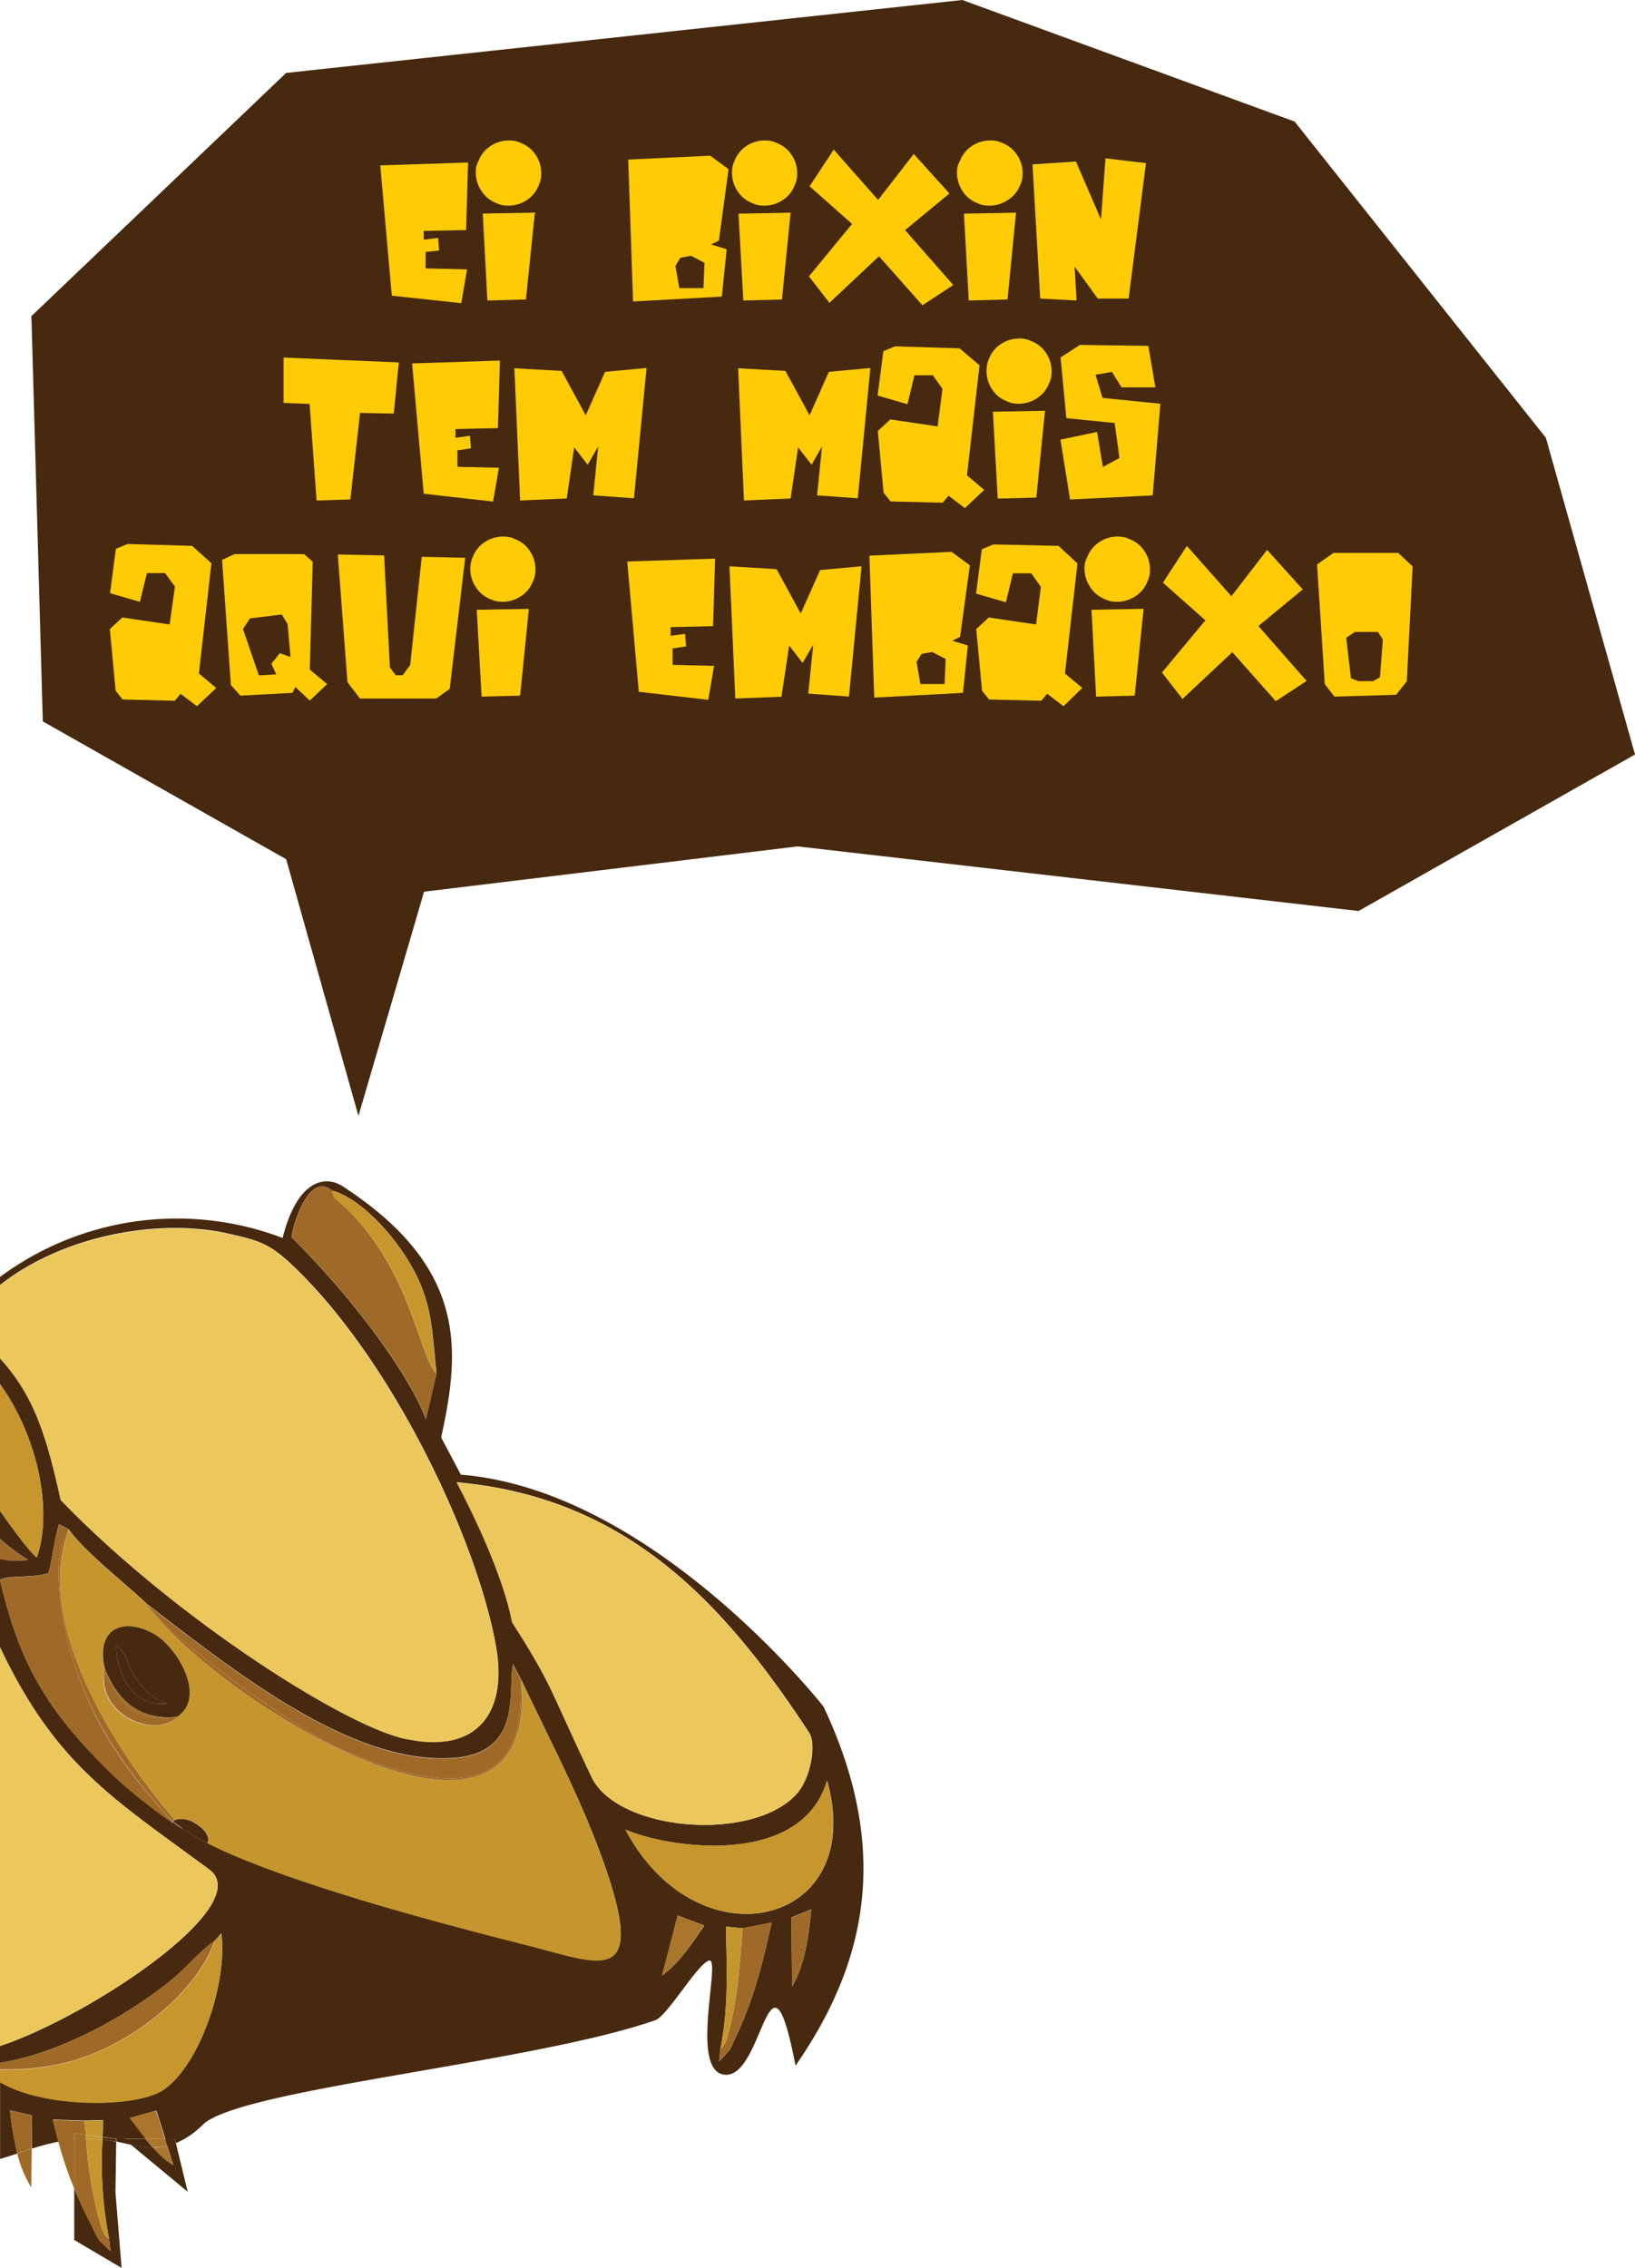 <svg id="Layer_1" data-name="Layer 1" xmlns="http://www.w3.org/2000/svg" viewBox="0 0 233.68 324.05">
  <defs>
    <style>
      .cls-1, .cls-3 {
        fill: #46290f;
      }

      .cls-1 {
        fill-rule: evenodd;
      }

      .cls-2 {
        fill: #ffcb05;
      }

      .cls-4 {
        fill: #c5962d;
      }

      .cls-5 {
        fill: #c7962c;
      }

      .cls-6 {
        fill: #9f6a28;
      }

      .cls-7 {
        fill: #ecc85c;
      }

      .cls-8 {
        fill: #aa762b;
      }
    </style>
  </defs>
  <title>peba</title>
  <g>
    <g>
      <polygon class="cls-1" points="6.12 103.08 4.49 45.17 40.9 10.42 137.54 0 185.03 17.37 220.94 62.55 233.68 107.81 194.17 130.17 113.99 120.94 60.61 127.41 51.23 159.45 40.9 122.77 6.12 103.08"/>
      <g>
        <path class="cls-2" d="M56,42.25L54.35,23.63l12.55-.41-0.28,9.65L60.56,33v1.24L62.62,34l0.14,1.8L60.83,36v2.35l5.93,0.14-0.83,4.83Z"/>
        <path class="cls-2" d="M68.42,22.94a4.34,4.34,0,0,1,1.71-2.09,4.67,4.67,0,0,1,2.6-.78,4.86,4.86,0,0,1,.86.07,3.82,3.82,0,0,1,.9.31,4.34,4.34,0,0,1,2.09,1.71,4.67,4.67,0,0,1,.78,2.6,4.84,4.84,0,0,1-.07.86,3.83,3.83,0,0,1-.31.9,4.31,4.31,0,0,1-1.72,2.09,4.7,4.7,0,0,1-2.59.78,4.86,4.86,0,0,1-.86-0.07A3.78,3.78,0,0,1,70.9,29a4.3,4.3,0,0,1-2.09-1.72A4.7,4.7,0,0,1,68,24.69a4.81,4.81,0,0,1,.07-0.86A3.78,3.78,0,0,1,68.42,22.94Zm1.24,20L69,30.52l7.45-.14L75.17,42.79Z"/>
        <path class="cls-2" d="M90.48,43.08L89.79,22.8l11.72-.55,2.62,1.93-1.38,10.2-1.1.55,2.21,0.69-0.69,6.76ZM97.93,33l-1.52-1-0.28-4,1.24-1.1h2.76L101,28.32l-0.41,3.59Zm2.76,4.55-1.93-1-1.52.28L96.54,38l0.55,3.17h3.45Z"/>
        <path class="cls-2" d="M105,22.94a4.34,4.34,0,0,1,1.71-2.09,4.67,4.67,0,0,1,2.6-.78,4.86,4.86,0,0,1,.86.07,3.82,3.82,0,0,1,.9.31,4.34,4.34,0,0,1,2.09,1.71,4.67,4.67,0,0,1,.78,2.6,4.84,4.84,0,0,1-.07.86,3.83,3.83,0,0,1-.31.9,4.31,4.31,0,0,1-1.72,2.09,4.7,4.7,0,0,1-2.59.78,4.86,4.86,0,0,1-.86-0.07,3.78,3.78,0,0,1-.9-0.31,4.3,4.3,0,0,1-2.09-1.72,4.7,4.7,0,0,1-.78-2.59,4.81,4.81,0,0,1,.07-0.86A3.78,3.78,0,0,1,105,22.94Zm1.24,20-0.69-12.41,7.45-.14-1.24,12.41Z"/>
        <path class="cls-2" d="M118.61,43.21v0.14l-3-3.86L121.78,32l-6.07-5.38,3.45-5.24,6.34,7.18L130.6,22l5.1,5.65-6.34,5.23,6.89,7.85-4.41,2.89-6.21-7Z"/>
        <path class="cls-2" d="M137.22,22.94a4.34,4.34,0,0,1,1.71-2.09,4.67,4.67,0,0,1,2.6-.78,4.86,4.86,0,0,1,.86.07,3.82,3.82,0,0,1,.9.31,4.34,4.34,0,0,1,2.09,1.71,4.67,4.67,0,0,1,.78,2.6,4.84,4.84,0,0,1-.07.86,3.83,3.83,0,0,1-.31.9A4.31,4.31,0,0,1,144,28.61a4.7,4.7,0,0,1-2.59.78,4.86,4.86,0,0,1-.86-0.07,3.78,3.78,0,0,1-.9-0.31,4.3,4.3,0,0,1-2.09-1.72,4.7,4.7,0,0,1-.78-2.59,4.81,4.81,0,0,1,.07-0.86A3.78,3.78,0,0,1,137.22,22.94Zm1.24,20-0.69-12.41,7.45-.14L144,42.79Z"/>
        <path class="cls-2" d="M148.67,42.66l-1.1-19.17,6.21-.41,3.58,8.27L158,22.62l5.79,0.69-2.48,19.35h-4.41l-3.31-4.55,0.28,4.83Z"/>
        <path class="cls-2" d="M45.25,71.51l-1-13.79-3.72-.14V51.09L57,51.79,56.28,59.1,51.46,59,50.08,71.37Z"/>
        <path class="cls-2" d="M60.56,70.55L58.9,51.93l12.55-.41-0.28,9.65-6.07.14v1.24l2.07-.28,0.14,1.8-1.93.28v2.35l5.93,0.14-0.83,4.83Z"/>
        <path class="cls-2" d="M74.34,71.51L73.52,52.62,80.27,53l3.45,6.34,2.76-6.21,5.93-.55-1.8,18.62-5.82-.42,0.71-7L84,66.41l-1.93-2.48L81,71.23Z"/>
        <path class="cls-2" d="M106.33,71.51l-0.83-18.89L112.26,53l3.45,6.34,2.76-6.21,5.93-.55-1.8,18.62-5.82-.42,0.71-7L116,66.41l-1.93-2.48L113,71.23Z"/>
        <path class="cls-2" d="M127.29,71.65l-1-1.24-0.83-8.83,1.79-1.65,6.76,1,0.69-5.38-1.38-1.93h-2.62l-1,4.14-4.27-1.24,0.83-6.34,1.65-.69,9.24,0.28L140,52.2l-1.79,15.72L140.67,70l-2.76,2.61-2.34-1.78-0.83,1Zm2.76-2.9L129.63,65l3.18,0.28-0.41,3.58Z"/>
        <path class="cls-2" d="M141.36,51.24a4.34,4.34,0,0,1,1.71-2.09,4.67,4.67,0,0,1,2.6-.78,4.86,4.86,0,0,1,.86.07,3.82,3.82,0,0,1,.9.31,4.34,4.34,0,0,1,2.09,1.71,4.67,4.67,0,0,1,.78,2.6,4.84,4.84,0,0,1-.07.86,3.83,3.83,0,0,1-.31.9,4.31,4.31,0,0,1-1.72,2.09,4.7,4.7,0,0,1-2.59.78,4.86,4.86,0,0,1-.86-0.07,3.78,3.78,0,0,1-.9-0.31,4.3,4.3,0,0,1-2.09-1.72A4.7,4.7,0,0,1,141,53a4.81,4.81,0,0,1,.07-0.86A3.78,3.78,0,0,1,141.36,51.24Zm1.24,20-0.69-12.41,7.45-.14L148.12,71.1Z"/>
        <path class="cls-2" d="M152.94,71.37l-1.38-8.55,5.24-1.1,0.83,5L160,65.44l-0.69-5-6.9-.69-0.83-8.68,2.76-1.79,9.79,0.14,1,5.93h-4.83l-1.38-2.21-2.34.41,1,3.31,8.27,0.83-1.1,13.1Z"/>
        <path class="cls-2" d="M17.53,99.95l-1-1.24-0.83-8.83,1.79-1.65,6.76,1L25,83.82,23.6,81.89H21L20,86l-4.27-1.24,0.83-6.34,1.65-.69L27.46,78l2.76,2.48L28.43,96.23l2.48,2.07-2.76,2.61-2.34-1.78-0.83,1Zm2.76-2.9-0.42-3.72L23,93.61l-0.41,3.58Z"/>
        <path class="cls-2" d="M34.36,99.4L33,97.88,31.74,80l1.79-.83h9.93l1.24,1.1L44.28,95.68l2.48,2.07-2.48,2.35-2.07-1.94L41.8,99ZM37,96.5l2.48-.14-0.69-1.52L40,93.33l1.52,0.55-0.41-4.69-0.83-1.38-4.55.55-1,1.52Z"/>
        <path class="cls-2" d="M48.28,79.23l6.62,0.14,0.83,16,0.83,1.11h1L58.63,95l1.65-15.44,6.21,0.14L64.28,98.43l-1.93,1.38H51.45l-1.79-2.35Z"/>
        <path class="cls-2" d="M67.59,79.54a4.34,4.34,0,0,1,1.71-2.09,4.67,4.67,0,0,1,2.6-.78,4.86,4.86,0,0,1,.86.07,3.82,3.82,0,0,1,.9.31,4.34,4.34,0,0,1,2.09,1.71,4.67,4.67,0,0,1,.78,2.6,4.84,4.84,0,0,1-.07.86,3.83,3.83,0,0,1-.31.9,4.31,4.31,0,0,1-1.72,2.09,4.7,4.7,0,0,1-2.59.78A4.86,4.86,0,0,1,71,85.92a3.78,3.78,0,0,1-.9-0.31A4.3,4.3,0,0,1,68,83.89a4.7,4.7,0,0,1-.78-2.59,4.81,4.81,0,0,1,.07-0.86A3.78,3.78,0,0,1,67.59,79.54Zm1.24,20L68.14,87.13,75.59,87,74.34,99.4Z"/>
        <path class="cls-2" d="M91.3,98.85L89.65,80.23l12.55-.41-0.28,9.65-6.07.14v1.24l2.07-.28,0.14,1.8-1.93.28V95l5.93,0.14L101.23,100Z"/>
        <path class="cls-2" d="M105.09,99.81l-0.83-18.89L111,81.33l3.45,6.34,2.76-6.21,5.93-.55-1.8,18.62-5.82-.42,0.71-7-1.51,2.62-1.93-2.48-1.1,7.31Z"/>
        <path class="cls-2" d="M124.95,99.68L124.26,79.4,136,78.85l2.62,1.93L137.22,91l-1.1.55,2.21,0.69L137.64,99Zm7.45-10.07-1.52-1-0.28-4,1.24-1.1h2.76l0.83,1.38L135,88.51Zm2.76,4.55-1.93-1-1.52.28L131,94.57l0.55,3.17H135Z"/>
        <path class="cls-2" d="M141.36,99.95l-1-1.24-0.83-8.83,1.79-1.65,6.76,1,0.69-5.38-1.38-1.93h-2.62l-1,4.14-4.27-1.24,0.83-6.34,1.65-.69L151.29,78,154,80.51l-1.79,15.72,2.48,2.07L152,100.91l-2.34-1.78-0.83,1Zm2.76-2.9-0.42-3.72,3.18,0.28-0.41,3.58Z"/>
        <path class="cls-2" d="M155.42,79.54a4.34,4.34,0,0,1,1.71-2.09,4.67,4.67,0,0,1,2.6-.78,4.86,4.86,0,0,1,.86.07,3.82,3.82,0,0,1,.9.31,4.34,4.34,0,0,1,2.09,1.71,4.67,4.67,0,0,1,.78,2.6,4.84,4.84,0,0,1-.07.86,3.83,3.83,0,0,1-.31.9,4.31,4.31,0,0,1-1.72,2.09,4.7,4.7,0,0,1-2.59.78,4.86,4.86,0,0,1-.86-0.07,3.78,3.78,0,0,1-.9-0.31,4.3,4.3,0,0,1-2.09-1.72A4.7,4.7,0,0,1,155,81.3a4.81,4.81,0,0,1,.07-0.86A3.78,3.78,0,0,1,155.42,79.54Zm1.24,20L156,87.13l7.45-.14L162.18,99.4Z"/>
        <path class="cls-2" d="M169.07,99.81v0.14l-3-3.86,6.21-7.45-6.07-5.38L169.63,78,176,85.19l5.1-6.62,5.1,5.65-6.34,5.23,6.89,7.85-4.41,2.89-6.21-7Z"/>
        <path class="cls-2" d="M190.72,99.54l-1.38-1.79-1.1-17.1L190.59,79h9.24l2.07,1.93-0.83,16.41-1.52,1.93Zm3.44-2.21h2.07l1-.55,0.41-5.38-0.69-1.1h-3.3l-1.24.83,0.68,5.79Z"/>
      </g>
    </g>
    <g>
      <path class="cls-3" d="M23.82,243.4a8.55,8.55,0,0,1-3.9-2.94c-2.43-3.23-1.25-3.82-3.34-5.37C16.75,239.86,19.42,244,23.82,243.4Z"/>
      <path class="cls-3" d="M47.45,170.25a0.22,0.22,0,0,1,0-.13A0.22,0.22,0,0,0,47.45,170.25Z"/>
      <path class="cls-3" d="M48.89,172.1c0.5,0.46,1,.92,1.43,1.39C49.86,173,49.39,172.56,48.89,172.1Z"/>
      <path class="cls-3" d="M1.44,301.53l3.13,0.72c0,0.31,0,2.48,0,4.76a37.09,37.09,0,0,1,3.8-1c-0.27-1-.54-2-0.81-3.15L12.08,303l2.64-.07c0,0.8,0,1.6-.06,2.41l2,0.27V306l2.14,0.47-1-.84h3.09c-0.78-1-1.53-2-2.32-3l3.79-1.06,1.3,4.1H25l0.14,0.56A12.21,12.21,0,0,0,29,303.58c5.3-5.12,47.15-8.8,64.66-14.92,1.7-.59,6-8,7.66-8.52,1.88-.6-3,16.22,2.44,16.32s6.19-20.7,9.94-1.3c9.26-13.41,14.29-29.53,4-51.31,0,0-24.21-30.91-51.83-33.14l-2.82-5.31c2.68-12.28,3.89-24.13-13.91-35.79-2.54-1.78-6.63-1.15-8.75,7.28A42.46,42.46,0,0,0,0,182.46v1.15c9.06-7.14,22.78-9.58,32.6-7.35,4.06,0.92,5.63,1.29,8.63,4,14.72,13.54,27.15,40.16,29.7,55.21,1.54,9.06-2.58,15-12.45,13.06-8.14-1.22-33.29-17.1-49.8-34.23C6.72,205.54,5,199.53,0,194.06v3.7c5.81,8.14,7.44,18.75,5.25,24.77C4.5,222,2.48,219.4,0,215.87v4a24.59,24.59,0,0,0,4,3,9.68,9.68,0,0,1-4-.14v3c1.23-.69,4.67-0.23,6.91-0.94,0.66-2.3.77-4.62,1.53-7l1.42,0.75c2,3,8.53,8.11,11.14,10.64,13.45,10.38,29.57,23,43.8,22,10-.7,7.72-9.73,8.52-13.4l1.22,2.31c4.13,8.75,8.77,17.44,12,26.78,5.84,17-.85,13.7-10.91,11.12-8.66-2.22-33.88-8.54-46-14.67-0.48.65-1.89,0.59-3.24-.17s-2.22-2-1.8-2.78h0a72.53,72.53,0,0,1-8.48-6.79C7.41,245.1,3,238.65,0,225.74v9.62c8,16.92,16.34,21.73,29.91,31.77C36.78,272.21,12.6,288.21,0,292.34v2.41c8.45-1.33,17.9-6.55,24.32-11.68,2.3-1.84,4.15-4.24,6.39-5.77l0.93-1.08c0.91,7.54-3.38,19.36-8.49,22.51-4,2.45-17,2.47-23.14-1.24v11c0.8-.24,1.62-0.51,2.46-0.78A45.81,45.81,0,0,1,1.44,301.53ZM60.87,202.8c-2.21-6-9.77-16.64-19.18-26,0.14-1.75,2.47-9.47,5.78-6.68,3.29,0.87,7.47,4.76,10.37,9.2,4.05,6.2,3.82,10.31,4.55,16.89Zm33.76,79.45,2.24-8.55,3.8,1.43C98.86,277.77,96.88,280.72,94.63,282.25Zm10.53,8.83c-0.22.46-.67,1.49-0.93,1.91l-1.45,1.56,0.19-1.82c1.22-6.07.88-12.1,0.78-17.44l2.39,0.23,4.14-.8C108.88,281,107.76,285.51,105.16,291.08Zm8.06-7.24c0-.19-0.11-9.2-0.1-9.87l2.84-1.14C115.58,276.54,115.08,280.61,113.22,283.84Zm5-29.4c5.8,20.84-18.47,26.57-28.82,7C95.83,264.17,114.54,266.8,118.2,254.45Zm-33.67-.56c-6-12.47-5.4-12.79-11.35-22.09-1.2-6.28-5.2-14.83-7.92-20,24.45,2.19,38.29,17.38,50.36,35.77,1.12,1.71.18,6.57-1.73,8.71C107.68,263.29,88.28,261.74,84.53,253.89Z"/>
      <path class="cls-4" d="M25,260.07a3.41,3.41,0,0,1,2.91.45c1.41,0.79,2.22,2,1.8,2.78a0.82,0.82,0,0,1-.07.08c12.1,6.13,37.32,12.46,46,14.67,10.06,2.58,16.75,5.88,10.91-11.12-3.21-9.34-7.84-18-12-26.78C77,271.68,30.66,242.81,21,229.2c-2.61-2.52-9.14-7.64-11.14-10.64C4.69,232.11,16.63,250.39,25,260.07Zm-3-26.6c3.38,1.92,7.54,9,3.3,11.84l0.2,0c-3.62,3.33-12-.37-10.59-7l0,0.07C13.69,232.41,17.9,231.13,22,233.47Z"/>
      <path class="cls-5" d="M5.25,222.53c2.19-6,.56-16.63-5.25-24.77v18.1C2.48,219.4,4.5,222,5.25,222.53Z"/>
      <path class="cls-6" d="M16.08,253.63a72.53,72.53,0,0,0,8.48,6.79,0.83,0.83,0,0,1,.14-0.16,7.52,7.52,0,0,1-1.09-1.14c-4.57-5.09-9-10.85-11.82-18.09-2.31-5.85-5.26-17.94-1.94-22.47l-1.42-.75c-0.76,2.36-.87,4.69-1.53,7-2.24.71-5.67,0.25-6.91,0.94C3,238.65,7.41,245.1,16.08,253.63Z"/>
      <path class="cls-6" d="M11.79,241c2.86,7.24,7.26,13,11.82,18.09a7.52,7.52,0,0,0,1.09,1.14,1,1,0,0,1,.26-0.19c-8.34-9.68-20.28-28-15.12-41.5C6.53,223.09,9.48,235.19,11.79,241Z"/>
      <path class="cls-6" d="M50.32,173.49c-0.46-.47-0.93-0.93-1.43-1.39l-1.08-.93-0.32-.77a0.82,0.82,0,0,1,0-.15,0.22,0.22,0,0,1,0-.13c-3.31-2.79-5.64,4.93-5.78,6.68,9.41,9.36,17,20,19.18,26l1.51-6.59C60.12,194.48,58.88,182.35,50.32,173.49Z"/>
      <path class="cls-6" d="M4,222.89a24.59,24.59,0,0,1-4-3v2.88A9.68,9.68,0,0,0,4,222.89Z"/>
      <path class="cls-6" d="M48.76,249.95c29.12,12.69,25.1-7.54,25.77-9.81l-1.22-2.31c-0.8,3.67,1.5,12.7-8.52,13.4-14.23,1-30.35-11.64-43.8-22C24.69,234.41,42.12,247.05,48.76,249.95Z"/>
      <path class="cls-6" d="M74.53,240.14c-0.67,2.27,3.34,22.5-25.77,9.81-6.64-2.9-24.07-15.54-27.77-20.75C30.66,242.81,77,271.68,74.53,240.14Z"/>
      <path class="cls-3" d="M25.31,245.31c4.24-2.8.08-9.91-3.3-11.84-4.12-2.34-8.33-1.05-7.07,4.87C16.92,243.36,20.3,245.83,25.31,245.31Zm-5.39-4.84a8.55,8.55,0,0,0,3.9,2.94c-4.4.56-7.07-3.54-7.23-8.3C18.67,236.64,17.49,237.23,19.92,240.46Z"/>
      <path class="cls-5" d="M47.47,170.12a0.22,0.22,0,0,0,0,.13,0.82,0.82,0,0,0,0,.15l0.32,0.77,1.08,0.93c0.5,0.45,1,.92,1.43,1.39,8.52,8.68,9.43,19.2,12.06,22.72-0.73-6.58-.49-10.69-4.55-16.89C54.94,174.88,50.76,171,47.47,170.12Z"/>
      <path class="cls-5" d="M50.32,173.49c8.56,8.85,9.8,21,12.06,22.72C59.75,192.7,58.83,182.18,50.32,173.49Z"/>
      <path class="cls-5" d="M48.89,172.1l-1.08-.93-0.32-.77,0.32,0.77Z"/>
      <path class="cls-5" d="M47.49,170.4a0.82,0.82,0,0,1,0-.15A0.82,0.82,0,0,0,47.49,170.4Z"/>
      <path class="cls-6" d="M25.22,245.38c-5.15.61-7.77-1.21-10.14-6.46C13.69,244.45,21.76,248.62,25.22,245.38Z"/>
      <path class="cls-6" d="M15.07,238.92c-0.05-.2-0.08-0.39-0.13-0.58l0-.07c-1.38,6.65,7,10.35,10.59,7l-0.2,0-0.1.07C21.76,248.62,13.69,244.45,15.07,238.92Z"/>
      <path class="cls-6" d="M14.95,238.34c0,0.19.07,0.38,0.13,0.58,2.37,5.25,5,7.07,10.14,6.46l0.1-.07C20.3,245.83,16.92,243.36,14.95,238.34Z"/>
      <path class="cls-7" d="M29.91,267.13C16.34,257.09,8,252.29,0,235.36v57C12.6,288.21,36.78,272.21,29.91,267.13Z"/>
      <path class="cls-7" d="M113.89,256.3c1.9-2.14,2.85-7,1.73-8.71C103.55,229.21,89.71,214,65.26,211.82,68,217,72,225.52,73.18,231.8c5.95,9.3,5.39,9.62,11.35,22.09C88.28,261.74,107.68,263.29,113.89,256.3Z"/>
      <path class="cls-7" d="M8.67,214.35c16.51,17.13,41.66,33,49.8,34.23,9.87,1.92,14-4,12.45-13.06-2.55-15.05-15-41.67-29.7-55.21-3-2.75-4.56-3.12-8.63-4-9.81-2.22-23.54.21-32.6,7.35v10.45C5,199.53,6.72,205.54,8.67,214.35Z"/>
      <path class="cls-5" d="M89.38,261.42c10.36,19.59,34.62,13.87,28.82-7C114.54,266.8,95.83,264.17,89.38,261.42Z"/>
      <path class="cls-6" d="M104.05,290.71a3.92,3.92,0,0,1-.41,1.17,1.38,1.38,0,0,1-.67.84l-0.19,1.82,1.45-1.56c0.26-.42.72-1.44,0.93-1.91,2.6-5.57,3.72-10,5.12-16.37l-4.14.8C105.71,280.58,105.47,285.61,104.05,290.71Z"/>
      <path class="cls-4" d="M103.64,291.89a3.92,3.92,0,0,0,.41-1.17c1.42-5.1,1.65-10.13,2.09-15.2l-2.39-.23c0.1,5.34.43,11.37-.78,17.44A1.38,1.38,0,0,0,103.64,291.89Z"/>
      <path class="cls-6" d="M113.22,283.84c1.86-3.23,2.35-7.3,2.74-11L113.12,274C113.11,274.64,113.19,283.65,113.22,283.84Z"/>
      <path class="cls-8" d="M94.63,282.25c2.25-1.54,4.23-4.48,6-7.13l-3.8-1.43Z"/>
      <path class="cls-3" d="M26.07,261.33a16,16,0,0,1-1.5-.9h0c-0.42.74,0.39,2,1.8,2.78s2.76,0.82,3.24.17a31,31,0,0,1-3.55-2.07Z"/>
      <path class="cls-3" d="M27.87,260.52a3.41,3.41,0,0,0-2.91-.45l1.09,1.24a31,31,0,0,0,3.55,2.07,0.82,0.82,0,0,0,.07-0.08C30.09,262.55,29.29,261.31,27.87,260.52Z"/>
      <path class="cls-3" d="M26.05,261.31a14.27,14.27,0,0,1-1.35-1,0.83,0.83,0,0,0-.14.16,16,16,0,0,0,1.5.9Z"/>
      <path class="cls-3" d="M25,260.07a1,1,0,0,0-.26.19,14.27,14.27,0,0,0,1.35,1Z"/>
      <path class="cls-3" d="M24.77,309.38a13.7,13.7,0,0,1-2.9-2.52,14.31,14.31,0,0,1-3.11-.37l8.06,6.68-1.69-7a8.83,8.83,0,0,1-1.23.4Z"/>
      <path class="cls-3" d="M23.59,305.66l0.3,1a8.83,8.83,0,0,0,1.23-.4L25,305.66h-1.4Z"/>
      <path class="cls-3" d="M20.83,305.66H17.74l1,0.84a14.31,14.31,0,0,0,3.11.37Q21.34,306.28,20.83,305.66Z"/>
      <path class="cls-3" d="M14.65,305.73a56.41,56.41,0,0,0,.93,14.12l0.21,1.82-1.6-1.56c-0.29-.42-0.79-1.44-1-1.91-1-2-1.87-3.78-2.58-5.48v7.34l6.77,4L16.5,313.24,16.61,306,16.35,306C15.77,305.86,15.21,305.79,14.65,305.73Z"/>
      <path class="cls-3" d="M14.66,305.39v0.34c0.56,0.06,1.13.13,1.7,0.25L16.61,306v-0.37Z"/>
      <path class="cls-5" d="M7.77,295.12a37.63,37.63,0,0,1-5.17.58,21.83,21.83,0,0,1-2.49,0H0v1.83c6.18,3.72,19.17,3.69,23.14,1.24,5.11-3.15,9.4-15,8.49-22.51l-0.93,1.08C28.08,285,17.72,293.29,7.77,295.12Z"/>
      <path class="cls-6" d="M0.1,295.66a21.83,21.83,0,0,0,2.49,0,37.63,37.63,0,0,0,5.17-.58c10-1.83,20.32-10.15,22.93-17.82-2.24,1.53-4.09,3.94-6.39,5.77C17.9,288.19,8.45,293.41,0,294.75v0.91H0.1Z"/>
      <path class="cls-6" d="M8.33,306a55,55,0,0,0,2.26,6.68v-7C9.82,305.79,9.06,305.9,8.33,306Z"/>
      <path class="cls-6" d="M10.59,304.83l1.68,0.23c-0.06-.66-0.12-1.33-0.19-2l-4.56-.15c0.28,1.13.54,2.17,0.81,3.15,0.73-.14,1.49-0.25,2.26-0.33v-0.89Z"/>
      <path class="cls-6" d="M14.19,320.11l1.6,1.56-0.21-1.82a1.42,1.42,0,0,1-.74-0.84,3.67,3.67,0,0,1-.46-1.17,58.19,58.19,0,0,1-2.07-12.22c-0.59,0-1.16,0-1.73.1v7c0.71,1.7,1.53,3.45,2.58,5.48C13.4,318.67,13.9,319.69,14.19,320.11Z"/>
      <path class="cls-6" d="M10.59,304.83v0.89c0.57-.05,1.14-0.09,1.73-0.1l-0.05-.56Z"/>
      <path class="cls-4" d="M14.66,305.39c0-.81,0-1.61.06-2.41l-2.64.07c0.06,0.68.13,1.35,0.19,2Z"/>
      <path class="cls-4" d="M12.32,305.62a58.19,58.19,0,0,0,2.07,12.22,3.67,3.67,0,0,0,.46,1.17,1.42,1.42,0,0,0,.74.84,56.41,56.41,0,0,1-.93-14.12A19.78,19.78,0,0,0,12.32,305.62Z"/>
      <path class="cls-4" d="M12.32,305.62a19.78,19.78,0,0,1,2.33.11v-0.34l-2.39-.33Z"/>
      <path class="cls-6" d="M4.46,312.54c0-.1.05-2.88,0.08-5.53l-2.08.66A16.82,16.82,0,0,0,4.46,312.54Z"/>
      <path class="cls-6" d="M4.57,302.25l-3.13-.72a45.81,45.81,0,0,0,1,6.13L4.53,307C4.56,304.73,4.57,302.55,4.57,302.25Z"/>
      <path class="cls-8" d="M22.3,301.56l-3.79,1.06c0.79,1,1.54,2.07,2.32,3h2.76Z"/>
      <path class="cls-8" d="M21.86,306.87a13.7,13.7,0,0,0,2.9,2.52l-0.87-2.76A8.84,8.84,0,0,1,21.86,306.87Z"/>
      <path class="cls-8" d="M23.89,306.62l-0.3-1H20.83q0.51,0.63,1,1.21A8.84,8.84,0,0,0,23.89,306.62Z"/>
    </g>
  </g>
</svg>

